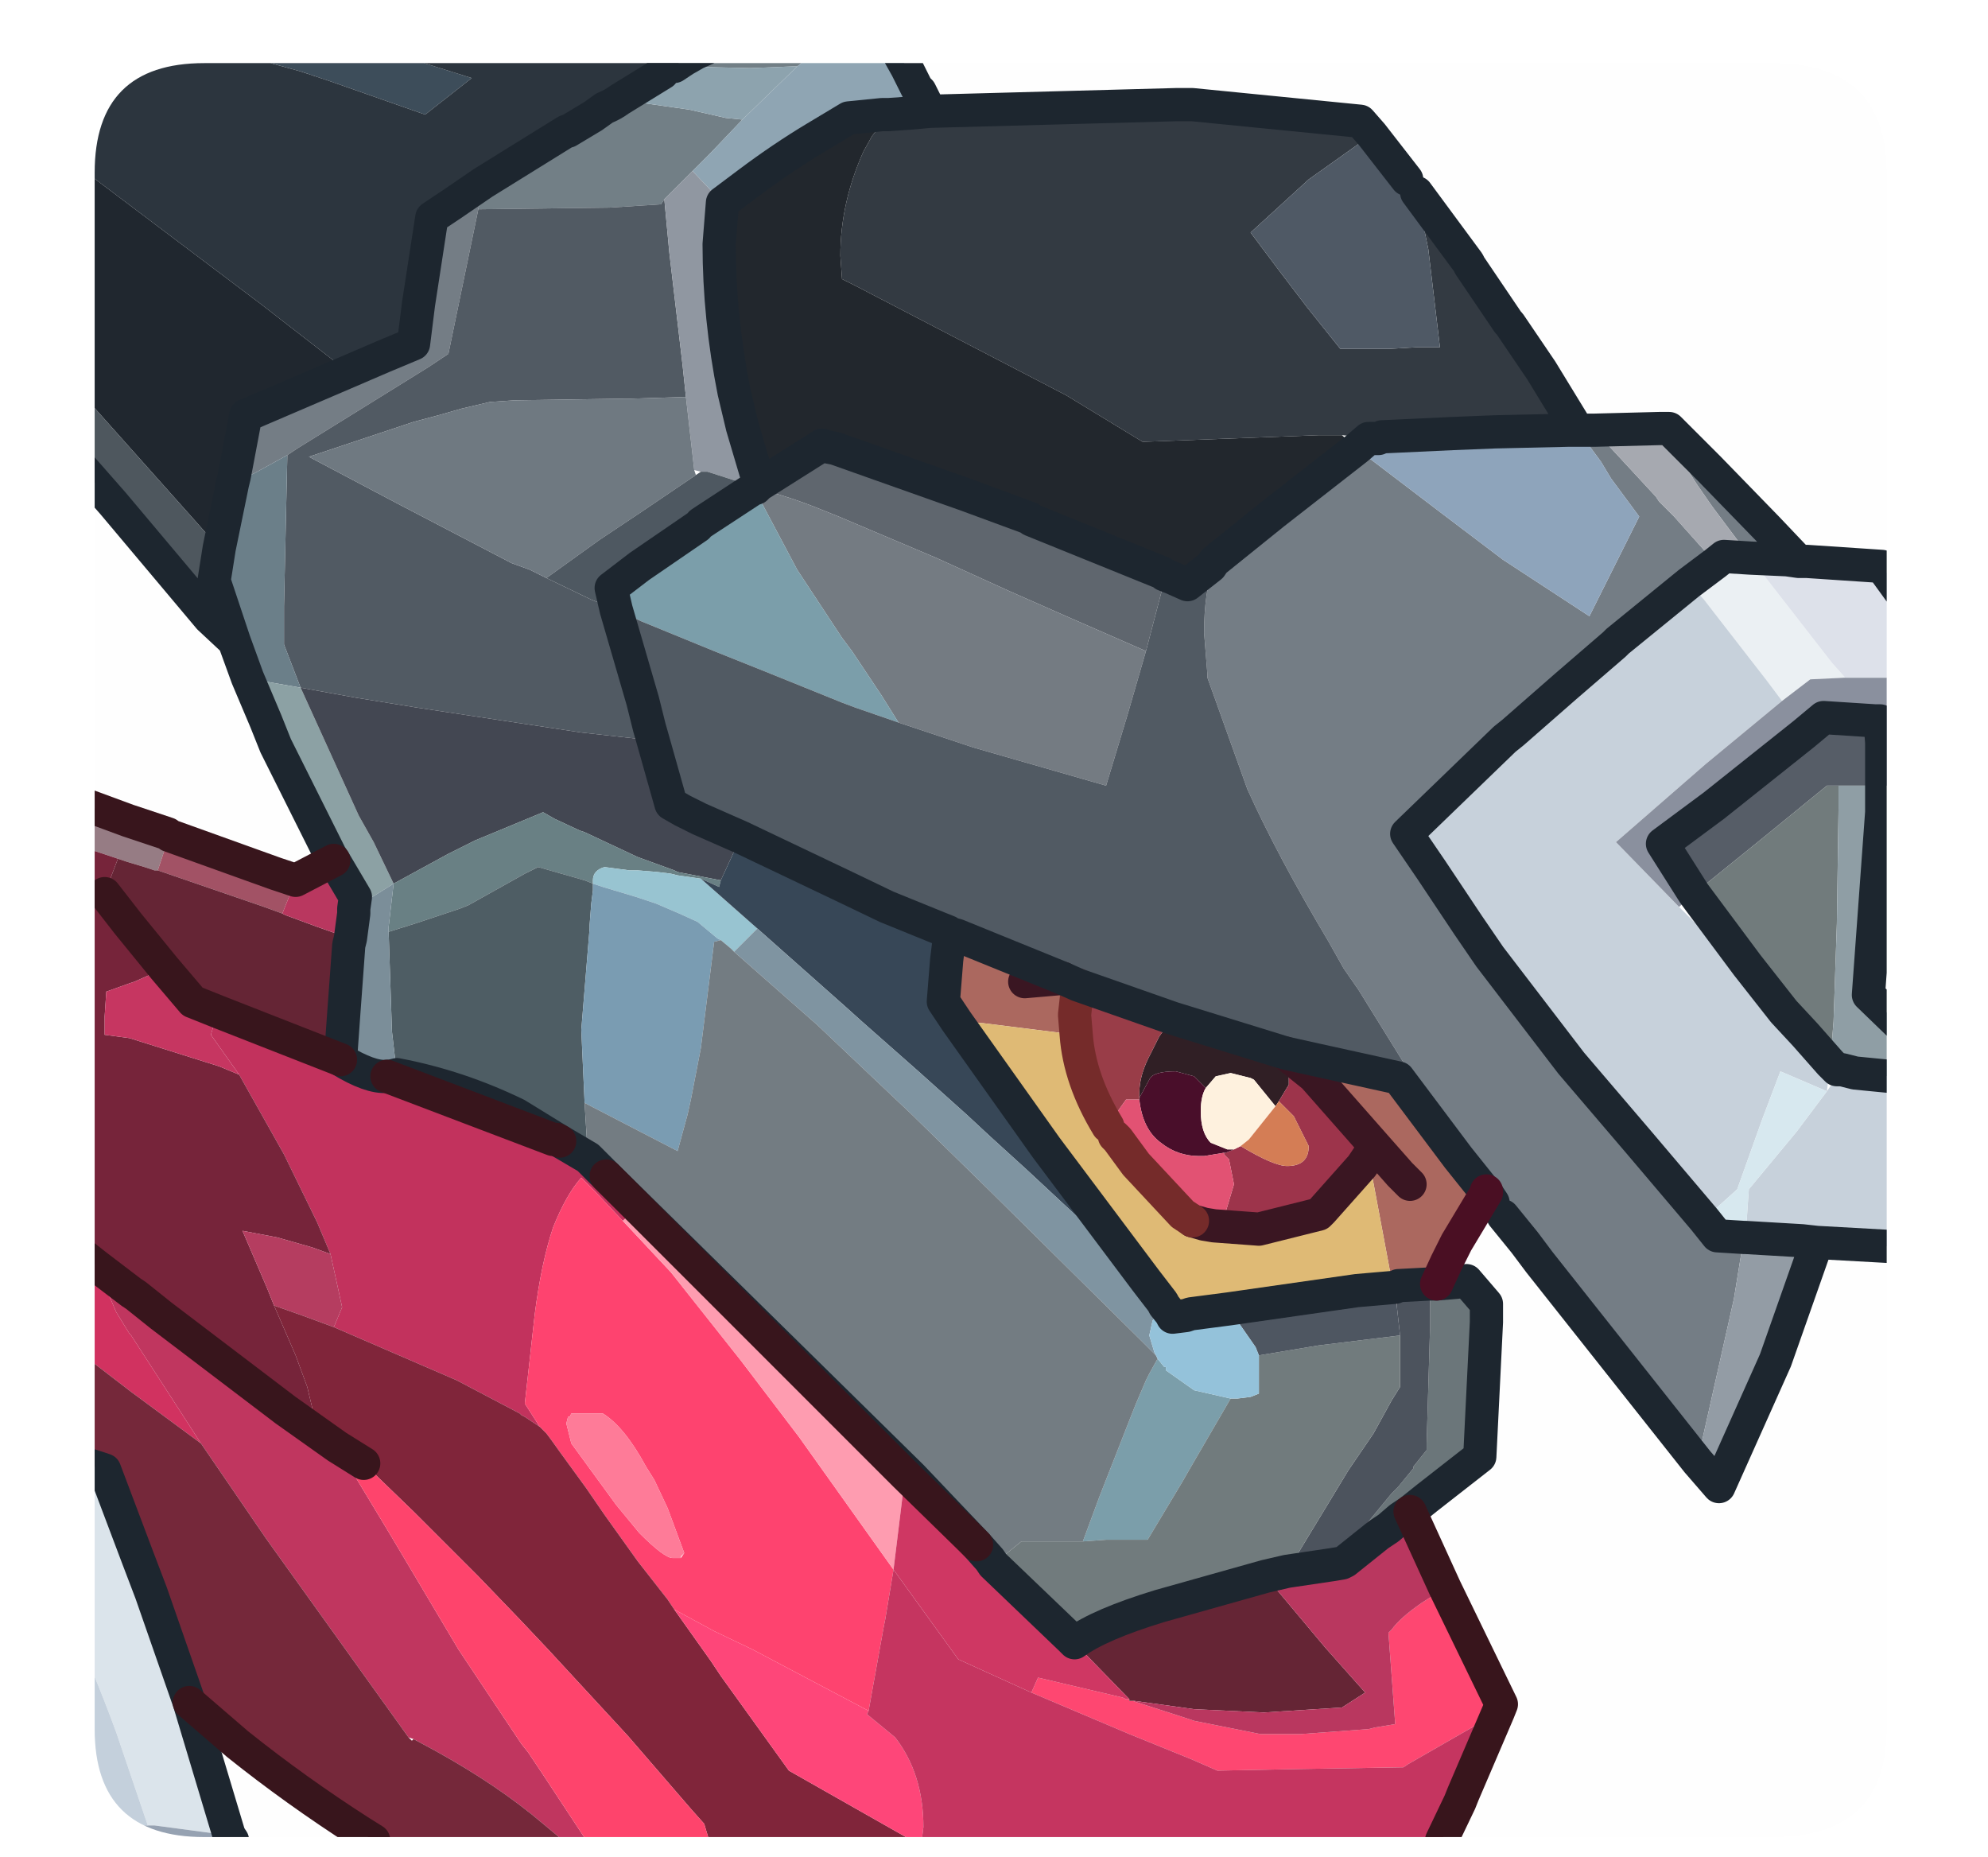 <?xml version="1.0" encoding="UTF-8" standalone="no"?>
<svg xmlns:ffdec="https://www.free-decompiler.com/flash" xmlns:xlink="http://www.w3.org/1999/xlink" ffdec:objectType="frame" height="55.9px" width="59.85px" xmlns="http://www.w3.org/2000/svg">
  <g transform="matrix(1.0, 0.0, 0.0, 1.0, 2.85, 1.9)">
    <clipPath id="clipPath0" transform="matrix(1.0, 0.0, 0.0, 1.0, 0.0, 0.0)">
      <path d="M50.5 0.0 Q53.95 0.0 53.95 3.3 L53.95 50.15 Q53.95 53.4 50.5 53.4 L3.3 53.4 Q0.0 53.4 0.0 50.15 L0.0 3.3 Q0.0 0.0 3.3 0.0 L50.5 0.0" fill="#000000" fill-rule="evenodd" stroke="none"/>
    </clipPath>
    <g clip-path="url(#clipPath0)">
      <use ffdec:characterId="2" height="55.9" transform="matrix(1.0, 0.0, 0.0, 1.0, -2.85, -1.9)" width="59.85" xlink:href="#shape1"/>
    </g>
    <use ffdec:characterId="3" height="53.4" transform="matrix(1.0, 0.0, 0.0, 1.0, 0.0, 0.0)" width="53.95" xlink:href="#shape2"/>
  </g>
  <defs>
    <g id="shape1" transform="matrix(1.0, 0.0, 0.0, 1.0, 2.85, 1.9)">
      <path d="M40.65 45.9 L42.35 49.4 42.25 49.65 39.55 51.2 39.4 51.3 36.35 51.35 33.8 51.4 33.0 51.05 31.15 50.3 28.2 49.05 28.4 48.6 30.95 49.2 31.05 49.25 31.15 49.25 31.15 49.3 31.25 49.3 31.4 49.35 32.8 49.8 33.1 49.9 35.1 50.3 36.3 50.3 38.35 50.15 38.55 50.1 39.15 50.0 39.15 49.95 38.95 47.25 39.05 47.15 Q39.3 46.8 39.95 46.35 L40.65 45.9" fill="#ff4771" fill-rule="evenodd" stroke="none"/>
      <path d="M-2.35 25.25 L-2.35 22.7 -1.45 21.9 Q-0.35 22.3 1.0 22.8 L2.2 23.2 2.25 23.25 1.9 24.3 1.8 24.3 1.5 24.2 1.0 24.05 0.7 23.95 -0.65 23.5 -2.35 25.25" fill="#977c85" fill-rule="evenodd" stroke="none"/>
      <path d="M2.25 23.25 L5.45 24.4 6.05 24.6 5.65 25.6 5.1 25.4 1.9 24.3 2.25 23.25" fill="#a35265" fill-rule="evenodd" stroke="none"/>
      <path d="M0.7 23.95 L1.0 24.05 1.5 24.2 1.8 24.3 1.9 24.3 5.1 25.4 5.65 25.6 5.75 25.65 6.7 26.0 7.55 26.3 7.65 26.35 7.7 26.35 7.65 26.55 7.5 28.6 7.4 30.0 3.7 28.55 2.95 28.25 2.1 27.25 1.0 25.9 0.3 25.0 0.7 23.95 M9.1 30.45 Q10.95 30.8 12.7 31.65 L14.0 32.45 13.9 32.4 13.8 32.4 8.8 30.5 8.9 30.5 9.1 30.45 M16.35 34.45 L15.4 33.5 24.6 42.55 26.55 44.6 24.4 42.5 16.35 34.45 M29.4 47.45 L29.5 47.55 Q30.25 47.0 32.05 46.45 L35.25 45.55 37.05 47.7 38.25 49.05 37.55 49.5 35.2 49.65 33.1 49.55 31.3 49.3 31.25 49.3 31.15 49.3 31.15 49.25 29.4 47.45" fill="#652535" fill-rule="evenodd" stroke="none"/>
      <path d="M39.6 43.6 L40.65 45.9 39.95 46.35 Q39.3 46.8 39.05 47.15 L38.95 47.25 39.15 49.95 39.15 50.0 38.55 50.1 38.35 50.15 36.3 50.3 35.1 50.3 33.1 49.9 32.8 49.8 31.4 49.35 31.25 49.3 31.3 49.3 33.1 49.55 35.2 49.65 37.55 49.5 38.25 49.05 37.05 47.7 35.25 45.55 35.9 45.4 37.25 45.2 37.55 45.15 37.65 45.1 38.65 44.3 38.95 44.1 39.3 43.8 39.6 43.6 M6.05 24.6 L7.2 24.0 7.85 25.1 7.8 25.45 7.8 25.6 7.7 26.35 7.65 26.35 7.55 26.3 6.7 26.0 5.75 25.65 5.65 25.6 6.05 24.6 M38.35 43.9 L38.95 44.1 38.65 44.3 37.65 45.1 37.55 45.15 37.25 45.2 37.8 44.55 38.35 43.9" fill="#ba375f" fill-rule="evenodd" stroke="none"/>
      <path d="M14.0 32.45 L14.85 32.95 15.4 33.5 16.35 34.45 15.9 34.85 15.05 33.95 14.65 33.55 Q14.2 34.05 13.8 35.05 13.45 36.1 13.25 37.65 L12.95 40.35 13.4 41.05 12.95 40.75 12.85 40.7 12.8 40.65 10.9 39.65 7.2 38.05 7.45 37.45 7.1 35.85 6.7 34.9 5.7 32.85 4.35 30.45 3.5 29.25 3.7 28.55 7.4 30.0 Q8.3 30.55 8.8 30.5 L13.8 32.4 13.9 32.4 14.0 32.45" fill="#c3325d" fill-rule="evenodd" stroke="none"/>
      <path d="M13.4 41.05 L12.95 40.35 13.25 37.65 Q13.45 36.1 13.8 35.05 14.2 34.05 14.65 33.55 L15.05 33.95 15.9 34.85 17.35 36.4 19.45 39.05 21.2 41.35 24.05 45.35 23.8 46.85 23.75 47.1 23.3 49.6 19.8 47.75 18.65 47.2 17.45 46.55 17.25 46.25 16.35 45.1 15.35 43.7 14.8 42.9 14.0 41.8 13.75 41.45 13.6 41.25 13.4 41.05 M17.75 44.85 L17.25 43.5 16.85 42.65 16.6 42.25 Q15.95 41.05 15.3 40.65 L14.35 40.65 14.3 40.75 14.25 40.75 14.2 40.95 14.35 41.55 15.7 43.4 16.4 44.25 Q17.15 45.0 17.4 45.0 L17.65 45.0 17.75 44.85" fill="#ff436f" fill-rule="evenodd" stroke="none"/>
      <path d="M15.9 34.85 L16.35 34.45 24.4 42.5 24.05 45.35 21.2 41.35 19.45 39.05 17.35 36.4 15.9 34.85" fill="#ff9db1" fill-rule="evenodd" stroke="none"/>
      <path d="M-2.35 33.65 L-2.35 25.25 -0.65 23.5 0.7 23.95 0.3 25.0 1.0 25.9 2.1 27.25 1.2 27.65 1.05 27.7 0.35 27.95 0.3 28.7 0.3 29.25 1.05 29.35 3.75 30.2 4.35 30.45 5.7 32.85 6.7 34.9 7.1 35.85 6.55 35.65 5.5 35.35 4.45 35.15 5.2 36.9 5.4 37.4 6.05 38.9 6.4 39.85 6.65 40.9 7.05 41.2 7.3 41.65 5.75 40.55 2.0 37.7 1.25 37.1 1.1 37.0 0.05 36.2 -1.85 34.7 -2.35 33.65" fill="#76243a" fill-rule="evenodd" stroke="none"/>
      <path d="M3.7 28.55 L3.5 29.25 4.35 30.45 3.75 30.2 1.05 29.35 0.3 29.25 0.3 28.7 0.35 27.95 1.05 27.7 1.2 27.65 2.1 27.25 2.95 28.25 3.7 28.55" fill="#c73661" fill-rule="evenodd" stroke="none"/>
      <path d="M14.8 53.5 L14.1 53.5 13.5 53.0 Q12.15 51.85 10.25 50.8 L9.6 50.45 9.45 50.4 5.4 44.75 5.15 44.4 3.2 41.55 1.1 38.3 1.05 38.25 0.65 37.6 0.05 36.2 1.1 37.0 1.25 37.1 2.0 37.7 5.75 40.55 7.3 41.65 8.9 44.3 10.95 47.75 12.85 50.6 13.05 50.85 13.55 51.6 14.8 53.5" fill="#c1365f" fill-rule="evenodd" stroke="none"/>
      <path d="M7.1 35.85 L7.45 37.45 7.2 38.05 6.25 37.7 5.4 37.4 5.2 36.9 4.45 35.15 5.5 35.35 6.55 35.65 7.1 35.85" fill="#b63d60" fill-rule="evenodd" stroke="none"/>
      <path d="M24.6 53.5 L18.5 53.5 18.35 53.0 17.95 52.55 16.05 50.35 13.65 47.75 12.8 46.85 11.55 45.55 9.6 43.6 8.1 42.15 8.0 42.05 7.05 41.2 6.65 40.9 6.4 39.85 6.05 38.9 5.4 37.4 6.25 37.7 7.2 38.05 10.9 39.65 12.8 40.65 12.85 40.7 12.95 40.75 13.4 41.05 13.6 41.25 13.75 41.45 14.0 41.8 14.8 42.9 15.35 43.7 16.35 45.1 17.25 46.25 17.45 46.55 18.55 48.1 18.85 48.55 20.9 51.4 24.6 53.5" fill="#81253a" fill-rule="evenodd" stroke="none"/>
      <path d="M18.5 53.5 L14.8 53.5 13.55 51.6 13.05 50.85 12.85 50.6 10.95 47.75 8.9 44.3 7.3 41.65 8.1 42.15 9.6 43.6 11.55 45.55 12.8 46.85 13.65 47.75 16.05 50.35 17.95 52.55 18.35 53.0 18.5 53.5" fill="#ff446c" fill-rule="evenodd" stroke="none"/>
      <path d="M-2.35 37.35 L-2.35 33.65 -1.85 34.7 0.05 36.2 0.65 37.6 1.05 38.25 1.1 38.3 3.2 41.55 1.1 40.0 -2.35 37.35" fill="#d23260" fill-rule="evenodd" stroke="none"/>
      <path d="M14.1 53.5 L8.4 53.5 8.0 53.25 Q6.05 52.0 4.3 50.6 L2.85 49.35 1.7 46.05 1.3 45.0 0.3 42.35 0.15 42.3 -2.35 41.5 -2.35 37.35 1.1 40.0 3.2 41.55 5.15 44.4 5.4 44.75 9.45 50.4 9.55 50.5 9.6 50.45 10.25 50.8 Q12.15 51.85 13.5 53.0 L14.1 53.5" fill="#75283a" fill-rule="evenodd" stroke="none"/>
      <path d="M17.65 45.0 L17.4 45.0 Q17.15 45.0 16.4 44.25 L15.7 43.4 14.35 41.55 14.2 40.95 14.25 40.75 14.3 40.75 14.35 40.65 15.3 40.65 Q15.95 41.05 16.6 42.25 L16.85 42.65 17.25 43.5 17.75 44.85 17.65 44.95 17.65 45.0" fill="#ff7b99" fill-rule="evenodd" stroke="none"/>
      <path d="M24.9 53.5 L24.6 53.5 20.9 51.4 18.85 48.55 18.55 48.1 17.45 46.55 18.65 47.2 19.8 47.75 23.3 49.6 23.25 49.7 24.1 50.4 Q24.95 51.5 24.95 53.1 L24.9 53.5" fill="#ff4679" fill-rule="evenodd" stroke="none"/>
      <path d="M42.25 49.65 L41.2 52.1 41.1 52.35 40.55 53.5 24.9 53.5 24.95 53.1 Q24.95 51.5 24.1 50.4 L23.25 49.7 23.3 49.6 23.75 47.1 23.8 46.85 24.05 45.35 26.0 48.05 28.2 49.05 31.15 50.3 33.0 51.05 33.8 51.4 36.35 51.35 39.4 51.3 39.55 51.2 42.25 49.65" fill="#c63560" fill-rule="evenodd" stroke="none"/>
      <path d="M27.05 45.2 L29.4 47.45 31.15 49.25 31.05 49.25 30.95 49.2 28.4 48.6 28.2 49.05 26.0 48.05 24.05 45.35 24.4 42.5 26.55 44.6 26.95 45.05 27.05 45.2" fill="#d03763" fill-rule="evenodd" stroke="none"/>
      <path d="M41.9 34.0 L41.0 35.5 40.7 36.1 40.4 36.75 40.3 36.75 40.2 36.75 39.25 36.8 39.15 36.85 39.25 36.8 39.2 37.4 39.15 36.85 38.0 36.95 39.05 36.65 38.75 35.05 38.45 33.45 38.15 33.2 38.55 32.6 36.7 30.5 35.95 29.9 35.85 29.8 36.75 30.0 39.25 30.55 39.6 30.4 41.1 32.7 41.9 33.9 41.9 33.95 41.9 34.0 41.85 33.95 41.05 32.95 39.25 30.55 41.05 32.95 41.85 33.95 41.9 34.0 M39.6 33.75 L39.3 33.45 38.55 32.6 39.3 33.45 39.6 33.75 M28.0 27.65 L29.15 27.55 28.0 27.65 M25.75 26.2 L25.95 26.25 29.15 27.55 29.6 27.75 29.5 28.65 29.55 29.25 26.75 28.9 25.95 28.85 25.55 28.25 25.65 27.0 25.75 26.2" fill="#ac685f" fill-rule="evenodd" stroke="none"/>
      <path d="M33.7 35.0 L35.05 35.1 36.85 34.65 36.95 34.55 38.15 33.2 38.45 33.45 38.75 35.05 39.05 36.65 38.0 36.95 34.15 37.5 33.0 37.65 32.85 37.7 32.45 37.75 32.4 37.65 32.2 37.4 32.15 37.3 31.65 36.65 28.65 32.65 25.95 28.85 26.75 28.9 29.55 29.25 Q29.65 30.6 30.5 32.0 L30.7 32.3 30.8 32.4 31.35 33.15 32.75 34.65 33.05 34.85 33.4 34.95 33.7 35.0" fill="#e0bb75" fill-rule="evenodd" stroke="none"/>
      <path d="M35.95 29.9 L35.95 30.75 35.65 31.25 35.55 31.4 34.9 30.6 34.8 30.55 34.2 30.4 33.75 30.5 33.45 30.85 33.1 30.5 32.55 30.35 Q31.85 30.35 31.75 30.6 L31.45 31.15 31.45 31.0 Q31.45 30.45 31.8 29.8 L32.05 29.3 32.45 28.75 35.85 29.8 35.95 29.9" fill="#301f25" fill-rule="evenodd" stroke="none"/>
      <path d="M35.65 31.25 L35.95 30.75 35.95 29.9 36.7 30.5 38.55 32.6 38.15 33.2 36.95 34.55 36.85 34.65 35.05 35.1 33.7 35.0 34.0 34.75 34.3 33.75 34.15 33.0 34.0 32.85 34.0 32.8 34.05 32.8 34.3 32.7 34.5 32.6 Q35.5 33.2 35.9 33.2 36.55 33.2 36.55 32.6 L36.1 31.7 35.65 31.25" fill="#9e344b" fill-rule="evenodd" stroke="none"/>
      <path d="M34.3 32.7 L34.05 32.8 34.0 32.8 33.4 32.9 33.25 32.9 Q32.6 32.9 32.1 32.5 31.55 32.1 31.45 31.2 L31.45 31.15 31.75 30.6 Q31.85 30.35 32.55 30.35 L33.1 30.5 33.45 30.85 Q33.3 31.1 33.3 31.55 33.3 32.2 33.6 32.5 L34.1 32.7 34.3 32.7" fill="#490e2a" fill-rule="evenodd" stroke="none"/>
      <path d="M34.5 32.6 L34.3 32.7 34.1 32.7 33.6 32.5 Q33.3 32.2 33.3 31.55 33.3 31.1 33.45 30.85 L33.75 30.5 34.2 30.4 34.8 30.55 34.9 30.6 35.55 31.4 34.75 32.4 34.5 32.6" fill="#fff2df" fill-rule="evenodd" stroke="none"/>
      <path d="M32.45 28.75 L32.05 29.3 31.8 29.8 Q31.45 30.45 31.45 31.0 L31.45 31.15 31.45 31.2 31.05 31.2 30.55 31.9 30.5 32.0 Q29.65 30.6 29.55 29.25 L29.5 28.65 29.6 27.75 32.45 28.75" fill="#9a3d48" fill-rule="evenodd" stroke="none"/>
      <path d="M34.0 32.8 L34.0 32.85 34.15 33.0 34.3 33.75 34.0 34.75 33.7 35.0 33.4 34.95 33.05 34.85 32.75 34.65 31.35 33.15 30.8 32.4 30.7 32.3 30.5 32.0 30.55 31.9 31.05 31.2 31.45 31.2 Q31.55 32.1 32.1 32.5 32.6 32.9 33.25 32.9 L33.4 32.9 34.0 32.8" fill="#e35273" fill-rule="evenodd" stroke="none"/>
      <path d="M35.65 31.25 L36.1 31.7 36.55 32.6 Q36.55 33.2 35.9 33.2 35.5 33.2 34.5 32.6 L34.75 32.4 35.55 31.4 35.65 31.25" fill="#d57d55" fill-rule="evenodd" stroke="none"/>
      <path d="M5.4 -1.4 L6.55 -1.05 7.55 -0.75 9.6 -0.1 11.35 0.45 9.95 1.55 7.1 0.55 6.2 0.25 3.85 -0.4 3.8 -0.4 3.1 -0.6 2.4 -0.75 -0.25 -1.4 5.4 -1.4" fill="#3d4d5a" fill-rule="evenodd" stroke="none"/>
      <path d="M-0.25 -1.4 L2.4 -0.75 3.1 -0.6 3.8 -0.4 3.85 -0.4 6.2 0.25 7.1 0.55 9.95 1.55 11.35 0.45 9.6 -0.1 7.55 -0.75 6.55 -1.05 5.4 -1.4 14.3 -1.4 17.45 -0.45 17.55 -0.4 17.75 -0.1 17.45 0.1 17.1 0.3 15.8 1.1 Q15.6 1.25 15.35 1.35 L15.0 1.6 14.25 2.05 14.2 2.05 11.7 3.6 10.75 4.25 10.15 4.65 9.75 7.25 9.6 8.45 Q8.75 8.8 7.6 9.3 L7.45 9.15 5.0 7.25 -1.1 2.65 -2.35 1.65 -2.35 -1.4 -0.25 -1.4" fill="#2c353e" fill-rule="evenodd" stroke="none"/>
      <path d="M11.7 3.6 L14.2 2.05 14.25 2.05 15.0 1.6 15.35 1.35 Q15.6 1.25 15.8 1.1 L17.9 1.4 19.0 1.65 19.5 1.7 18.5 2.75 18.0 3.25 17.15 4.1 17.05 4.25 15.5 4.35 11.55 4.4 11.7 3.6 M17.45 0.1 L17.75 -0.1 18.1 -0.3 18.55 -0.5 20.0 -1.4 22.25 -1.4 22.95 -1.35 21.4 -0.1 21.15 0.1 21.0 0.1 19.75 0.15 17.45 0.1" fill="#727f87" fill-rule="evenodd" stroke="none"/>
      <path d="M22.95 -1.35 L23.65 -1.25 23.75 -1.1 24.45 0.15 24.75 0.75 24.85 0.85 24.35 1.15 23.9 1.55 23.7 1.55 22.7 1.65 21.7 2.25 Q20.7 2.85 19.7 3.6 L18.9 4.2 18.0 3.25 18.5 2.75 19.5 1.7 21.1 0.15 21.15 0.1 21.4 -0.1 22.95 -1.35" fill="#90a6b4" fill-rule="evenodd" stroke="none"/>
      <path d="M25.15 1.45 L32.55 1.25 32.8 1.25 33.05 1.25 38.1 1.75 38.45 2.15 36.55 3.5 34.8 5.1 35.7 6.3 36.5 7.35 37.5 8.6 39.0 8.6 39.85 8.55 40.5 8.55 40.15 5.6 39.8 3.9 41.35 6.0 41.4 6.1 42.55 7.8 42.6 7.85 43.55 9.25 44.65 11.05 44.35 11.05 42.15 11.1 40.9 11.15 38.75 11.25 38.65 11.3 37.55 11.2 36.85 11.2 31.55 11.4 29.25 10.0 22.9 6.7 22.5 6.5 22.45 5.8 Q22.45 4.2 23.15 2.65 L23.4 2.2 23.9 1.55 24.6 1.5 25.15 1.45" fill="#333a42" fill-rule="evenodd" stroke="none"/>
      <path d="M7.6 9.3 Q8.75 8.8 9.6 8.45 L9.75 7.25 10.15 4.65 10.75 4.25 11.7 3.6 11.55 4.4 10.65 8.75 10.05 9.15 8.6 10.05 6.1 11.6 5.8 11.8 4.8 12.35 4.15 12.65 4.2 12.45 4.55 10.6 4.8 10.5 7.25 9.45 7.6 9.3 M44.65 11.05 L45.15 11.05 47.0 13.05 47.1 13.2 47.55 13.65 48.8 15.05 48.0 15.65 45.85 17.4 45.75 17.5 44.3 18.75 43.5 19.45 42.7 20.15 42.45 20.35 39.5 23.2 40.25 24.3 41.35 25.95 42.0 26.9 44.45 30.1 46.5 32.5 48.45 34.8 48.85 35.3 49.65 35.35 49.35 37.2 48.25 42.1 43.5 36.1 43.05 35.5 42.4 34.7 42.1 34.3 41.9 33.95 41.9 33.9 41.1 32.7 39.6 30.4 38.05 27.9 37.6 27.25 37.15 26.45 Q35.6 23.85 34.7 21.85 L33.5 18.5 33.5 18.4 33.4 17.15 Q33.4 15.9 33.7 15.1 L33.7 15.0 35.5 13.55 38.0 11.6 38.25 11.8 40.55 13.55 42.4 14.95 45.0 16.65 45.8 15.05 46.5 13.65 45.65 12.5 45.35 12.0 44.65 11.05 M47.15 11.0 L47.4 11.0 48.6 12.2 50.35 14.0 51.3 15.0 50.95 14.95 49.85 14.9 49.75 14.75 48.7 13.35 48.25 12.7 47.15 11.0" fill="#747d86" fill-rule="evenodd" stroke="none"/>
      <path d="M38.65 11.3 L38.75 11.25 40.9 11.15 42.15 11.1 44.35 11.05 44.65 11.05 45.35 12.0 45.65 12.5 46.5 13.65 45.8 15.05 45.0 16.65 42.4 14.95 40.55 13.55 38.25 11.8 38.65 11.3" fill="#8fa5bc" fill-rule="evenodd" stroke="none"/>
      <path d="M45.15 11.05 L47.1 11.0 47.15 11.0 48.25 12.7 48.7 13.35 49.75 14.75 49.85 14.9 49.05 14.85 48.8 15.05 47.55 13.65 47.1 13.2 47.0 13.05 45.15 11.05" fill="#a7aab1" fill-rule="evenodd" stroke="none"/>
      <path d="M48.8 15.05 L49.05 14.85 49.85 14.9 52.3 18.05 52.7 18.5 51.65 18.55 50.8 19.2 50.35 18.6 48.45 16.15 48.0 15.65 48.8 15.05" fill="#ecf1f4" fill-rule="evenodd" stroke="none"/>
      <path d="M56.15 30.75 L55.45 33.55 54.55 35.65 51.85 35.5 51.4 35.45 50.55 35.4 49.7 35.35 49.8 33.9 51.25 32.15 52.15 30.95 50.75 30.35 50.2 31.8 49.45 33.9 48.45 34.8 46.5 32.5 44.45 30.1 42.0 26.9 41.35 25.95 40.25 24.3 39.5 23.2 42.45 20.35 42.7 20.15 43.5 19.45 44.3 18.75 45.75 17.5 45.85 17.4 48.0 15.65 48.45 16.15 50.35 18.6 50.8 19.2 48.5 21.1 45.8 23.45 47.7 25.4 48.15 25.85 50.85 28.55 51.5 29.25 52.25 30.1 52.15 30.95 52.6 30.3 53.0 30.4 55.05 30.6 56.15 30.75" fill="#c8d2dc" fill-rule="evenodd" stroke="none"/>
      <path d="M56.25 18.55 L56.5 18.85 55.3 21.1 54.8 21.65 54.7 21.75 53.8 21.75 53.8 21.65 53.8 20.45 53.75 19.8 53.6 19.8 52.05 19.7 51.45 20.2 48.75 22.35 47.2 23.5 48.15 25.0 47.7 25.4 45.8 23.45 48.5 21.1 50.8 19.2 51.65 18.55 52.7 18.5 53.55 18.5 54.2 18.5 56.25 18.55" fill="#8b919f" fill-rule="evenodd" stroke="none"/>
      <path d="M48.15 25.0 L47.2 23.5 48.75 22.35 51.45 20.2 52.05 19.7 53.6 19.8 53.75 19.8 53.8 20.45 53.8 21.65 53.8 21.75 53.4 21.75 53.2 21.75 52.5 21.75 52.15 21.75 50.25 23.3 48.15 25.0" fill="#565d67" fill-rule="evenodd" stroke="none"/>
      <path d="M51.3 15.0 L51.55 15.0 53.8 15.15 54.2 15.7 56.25 18.55 54.2 18.5 53.55 18.5 52.7 18.5 52.3 18.05 49.85 14.9 50.95 14.95 51.3 15.0" fill="#dee2eb" fill-rule="evenodd" stroke="none"/>
      <path d="M52.5 21.75 L52.5 22.45 52.45 25.9 52.35 28.85 52.25 30.1 51.5 29.25 50.85 28.55 49.75 27.15 48.15 25.0 50.25 23.3 52.15 21.75 52.5 21.75" fill="#717b7c" fill-rule="evenodd" stroke="none"/>
      <path d="M53.8 22.55 L53.4 28.05 54.9 29.5 56.15 30.75 55.05 30.6 53.0 30.4 52.6 30.3 52.45 30.3 52.25 30.1 52.35 28.85 52.45 25.9 52.5 22.45 52.5 21.75 53.2 21.75 53.4 21.75 53.8 21.75 53.8 22.55" fill="#909fa6" fill-rule="evenodd" stroke="none"/>
      <path d="M48.45 34.8 L49.45 33.9 50.2 31.8 50.75 30.35 52.15 30.95 51.25 32.15 49.8 33.9 49.7 35.35 49.65 35.35 48.85 35.3 48.45 34.8" fill="#d8e9f0" fill-rule="evenodd" stroke="none"/>
      <path d="M51.85 35.5 L50.6 39.05 48.9 42.85 48.25 42.1 49.35 37.2 49.65 35.35 49.7 35.35 50.55 35.4 51.4 35.45 51.85 35.5" fill="#949da6" fill-rule="evenodd" stroke="none"/>
      <path d="M40.4 36.75 L41.0 36.7 41.3 36.65 41.9 37.35 41.9 37.9 41.7 41.95 40.1 43.2 39.6 43.6 39.3 43.8 38.95 44.1 38.35 43.9 39.05 43.05 39.25 42.85 39.7 42.3 39.7 42.25 40.1 41.75 40.1 41.55 40.2 38.15 40.2 37.1 40.2 37.0 40.2 36.9 40.2 36.75 40.3 36.75 40.4 36.75" fill="#6b767a" fill-rule="evenodd" stroke="none"/>
      <path d="M38.45 2.15 L39.5 3.5 39.8 3.9 40.15 5.6 40.5 8.55 39.85 8.55 39.0 8.6 37.5 8.6 36.5 7.35 35.7 6.3 34.8 5.1 36.55 3.5 38.45 2.15" fill="#4f5965" fill-rule="evenodd" stroke="none"/>
      <path d="M18.9 4.2 L19.7 3.6 Q20.7 2.85 21.7 2.25 L22.7 1.65 23.7 1.55 23.9 1.55 23.4 2.2 23.15 2.65 Q22.45 4.2 22.45 5.8 L22.5 6.5 22.9 6.7 29.25 10.0 31.55 11.4 36.85 11.2 37.55 11.2 38.0 11.6 35.5 13.55 33.7 15.0 33.6 15.15 32.9 15.7 32.45 15.5 32.2 15.4 32.15 15.35 28.2 13.75 28.15 13.7 26.25 13.0 22.3 11.6 22.05 11.55 21.9 11.5 20.0 12.7 19.95 12.45 19.9 12.3 19.5 10.95 19.25 9.9 Q18.8 7.65 18.8 5.45 L18.9 4.2" fill="#22272d" fill-rule="evenodd" stroke="none"/>
      <path d="M15.8 1.1 L17.1 0.3 17.45 0.1 19.75 0.15 21.0 0.1 21.15 0.1 21.1 0.15 19.5 1.7 19.0 1.65 17.9 1.4 15.8 1.1" fill="#8ea4af" fill-rule="evenodd" stroke="none"/>
      <path d="M20.0 12.7 L21.9 11.5 22.05 11.55 22.3 11.6 26.25 13.0 28.15 13.7 28.2 13.75 32.15 15.35 32.2 15.4 32.2 15.6 31.65 17.7 29.25 16.65 27.55 15.9 25.35 14.9 22.4 13.65 21.65 13.35 Q20.75 13.0 19.9 12.8 L20.0 12.7" fill="#5f666e" fill-rule="evenodd" stroke="none"/>
      <path d="M19.9 12.8 Q20.75 13.0 21.65 13.35 L22.4 13.65 25.35 14.9 27.55 15.9 29.25 16.65 31.65 17.7 31.1 19.6 30.45 21.75 26.45 20.6 24.2 19.85 23.7 19.05 22.8 17.7 22.5 17.3 21.15 15.25 19.85 12.8 19.9 12.8" fill="#747b83" fill-rule="evenodd" stroke="none"/>
      <path d="M19.85 12.8 L21.15 15.25 22.5 17.3 22.8 17.7 23.7 19.05 24.2 19.85 22.9 19.4 22.5 19.25 20.15 18.3 18.65 17.7 16.45 16.8 15.7 16.45 15.55 15.8 16.4 15.15 18.15 13.95 18.25 13.85 18.4 13.75 19.85 12.8 M29.75 44.5 L30.25 43.15 31.25 40.6 31.35 40.35 31.65 39.65 31.75 39.45 32.0 39.0 32.2 39.25 32.25 39.25 32.25 39.35 33.1 39.95 34.2 40.2 32.95 42.35 32.75 42.7 31.7 44.45 30.45 44.45 29.75 44.5" fill="#7b9fab" fill-rule="evenodd" stroke="none"/>
      <path d="M33.7 15.0 L33.7 15.1 Q33.4 15.9 33.4 17.15 L33.5 18.4 33.5 18.5 34.7 21.85 Q35.6 23.85 37.15 26.45 L37.6 27.25 38.05 27.9 39.6 30.4 39.25 30.55 36.75 30.0 35.85 29.8 32.45 28.75 29.6 27.75 29.15 27.55 25.95 26.25 25.75 26.2 25.7 26.15 25.45 26.05 23.85 25.4 22.6 24.8 19.45 23.3 18.2 22.75 17.7 22.5 17.35 22.3 16.8 20.35 16.45 20.35 14.65 20.15 9.7 19.4 7.85 19.1 6.2 18.8 5.7 17.5 5.7 16.5 5.7 16.35 5.8 11.8 6.1 11.6 8.6 10.05 10.05 9.15 10.65 8.75 11.55 4.4 15.5 4.35 17.05 4.25 17.15 4.1 17.3 5.7 17.7 9.1 17.8 10.05 16.15 10.1 16.0 10.1 12.65 10.15 11.9 10.2 11.05 10.4 10.35 10.6 9.6 10.8 6.45 11.85 9.1 13.25 12.55 15.05 13.1 15.25 13.6 15.5 14.95 16.15 15.7 16.45 16.45 16.8 18.65 17.7 20.15 18.3 22.5 19.25 22.9 19.4 24.2 19.85 26.45 20.6 30.45 21.75 31.1 19.6 31.65 17.7 32.2 15.6 32.2 15.4 32.45 15.5 32.9 15.7 33.6 15.15 33.7 15.0 M15.7 16.45 L16.5 19.2 16.7 20.0 16.8 20.35 16.7 20.0 16.5 19.2 15.7 16.45" fill="#515a63" fill-rule="evenodd" stroke="none"/>
      <path d="M18.0 3.25 L18.9 4.2 18.8 5.45 Q18.8 7.65 19.25 9.9 L19.5 10.95 19.9 12.3 Q19.8 12.5 19.85 12.75 L18.45 12.3 18.25 12.3 18.05 12.25 17.8 10.05 17.7 9.1 17.3 5.7 17.15 4.1 18.0 3.25" fill="#9198a2" fill-rule="evenodd" stroke="none"/>
      <path d="M17.8 10.05 L18.05 12.25 18.1 12.4 16.4 13.55 15.5 14.15 15.2 14.35 13.6 15.5 13.1 15.25 12.55 15.05 9.1 13.25 6.45 11.85 9.6 10.8 10.35 10.6 11.05 10.4 11.9 10.2 12.65 10.15 16.0 10.1 16.15 10.1 17.8 10.05" fill="#6f7982" fill-rule="evenodd" stroke="none"/>
      <path d="M19.85 12.8 L18.4 13.75 18.25 13.85 18.15 13.95 16.4 15.15 15.55 15.8 15.7 16.45 14.95 16.15 13.6 15.5 15.2 14.35 15.5 14.15 16.4 13.55 18.1 12.4 18.25 12.3 18.45 12.3 19.85 12.75 19.85 12.8" fill="#4e5861" fill-rule="evenodd" stroke="none"/>
      <path d="M-2.35 1.65 L-1.1 2.65 5.0 7.25 7.45 9.15 7.25 9.45 4.8 10.5 4.55 10.6 4.2 12.45 4.15 12.65 3.75 14.6 3.0 13.75 -2.35 7.75 -2.35 1.65" fill="#20272f" fill-rule="evenodd" stroke="none"/>
      <path d="M4.6 18.5 L4.2 17.4 3.6 15.6 3.6 15.55 3.75 14.6 4.15 12.65 4.8 12.35 5.8 11.8 5.7 16.35 5.7 16.5 5.7 17.5 6.2 18.8 5.05 18.6 4.6 18.5" fill="#6b7f8a" fill-rule="evenodd" stroke="none"/>
      <path d="M3.45 16.7 L2.4 15.45 0.55 13.25 -2.35 9.95 -2.35 7.75 3.0 13.75 3.75 14.6 3.6 15.55 3.6 15.6 3.45 16.7" fill="#4e575e" fill-rule="evenodd" stroke="none"/>
      <path d="M7.2 24.0 L7.1 23.85 5.45 20.55 5.15 19.8 4.6 18.5 5.05 18.6 6.2 18.8 7.7 22.1 7.95 22.65 8.4 23.45 9.0 24.7 7.8 25.45 7.85 25.1 7.2 24.0" fill="#8da2a5" fill-rule="evenodd" stroke="none"/>
      <path d="M6.2 18.8 L7.85 19.1 9.7 19.4 14.65 20.15 16.45 20.35 16.8 20.35 17.35 22.3 17.7 22.5 18.2 22.75 19.45 23.3 18.85 24.6 17.55 24.35 17.45 24.3 16.35 23.9 14.75 23.15 14.6 23.1 13.85 22.75 13.5 22.55 11.45 23.4 11.25 23.5 10.65 23.8 9.0 24.7 8.4 23.45 7.95 22.65 7.7 22.1 6.2 18.8" fill="#434752" fill-rule="evenodd" stroke="none"/>
      <path d="M9.0 24.7 L10.65 23.8 11.25 23.5 11.45 23.4 13.5 22.55 13.85 22.75 14.6 23.1 14.75 23.15 16.35 23.9 17.45 24.3 17.55 24.35 18.85 24.6 18.8 24.8 18.25 24.55 17.55 24.45 17.35 24.4 16.95 24.35 16.35 24.3 16.1 24.3 15.35 24.2 Q15.0 24.3 15.0 24.6 L15.0 24.7 14.75 24.6 13.35 24.2 12.95 24.4 11.25 25.35 11.0 25.45 9.65 25.9 8.85 26.15 8.85 26.0 9.0 24.7" fill="#698185" fill-rule="evenodd" stroke="none"/>
      <path d="M8.85 26.15 L9.65 25.9 11.0 25.45 11.25 25.35 12.95 24.4 13.35 24.2 14.75 24.6 15.0 24.7 15.0 24.9 14.95 25.3 14.9 25.95 14.9 26.05 14.65 29.1 14.75 31.3 14.85 32.95 14.0 32.45 12.7 31.65 Q10.95 30.8 9.1 30.45 L8.95 29.15 8.85 26.15" fill="#4e5d64" fill-rule="evenodd" stroke="none"/>
      <path d="M15.0 24.7 L15.0 24.6 Q15.0 24.3 15.35 24.2 L16.1 24.3 16.35 24.3 16.95 24.35 17.35 24.4 17.55 24.45 18.25 24.55 19.95 26.05 19.25 26.75 19.15 26.65 18.85 26.4 18.75 26.35 18.15 25.85 17.6 25.6 16.9 25.3 16.3 25.1 15.3 24.8 15.0 24.7" fill="#99c5d2" fill-rule="evenodd" stroke="none"/>
      <path d="M18.85 24.6 L19.45 23.3 22.6 24.8 23.85 25.4 25.45 26.05 25.7 26.15 25.75 26.2 25.65 27.0 25.55 28.25 25.95 28.85 28.65 32.65 31.65 36.65 28.05 33.3 26.95 32.3 26.25 31.65 24.8 30.35 23.1 28.85 22.6 28.4 19.95 26.05 18.25 24.55 18.8 24.8 18.85 24.6" fill="#374757" fill-rule="evenodd" stroke="none"/>
      <path d="M15.0 24.7 L15.3 24.8 16.3 25.1 16.9 25.3 17.6 25.6 18.15 25.85 18.75 26.35 18.85 26.4 18.65 26.45 18.25 29.65 17.95 31.2 17.85 31.65 17.55 32.75 14.75 31.3 14.65 29.1 14.9 26.05 14.9 25.95 14.95 25.3 15.0 24.9 15.0 24.7" fill="#7a9db3" fill-rule="evenodd" stroke="none"/>
      <path d="M19.25 26.75 L19.95 26.05 22.6 28.4 23.1 28.85 24.8 30.35 26.25 31.65 26.95 32.3 28.05 33.3 31.65 36.65 32.15 37.3 32.2 37.4 31.85 37.85 31.75 38.3 31.9 38.8 31.95 38.9 31.9 38.85 31.5 38.45 26.95 33.95 24.6 31.65 22.7 29.85 21.75 28.95 19.25 26.75" fill="#7f95a2" fill-rule="evenodd" stroke="none"/>
      <path d="M18.85 26.4 L19.15 26.65 19.25 26.75 21.75 28.95 22.7 29.85 24.6 31.65 26.95 33.95 31.5 38.45 31.9 38.85 31.95 38.9 32.0 39.0 31.75 39.45 31.65 39.65 31.35 40.35 31.25 40.6 30.25 43.15 29.75 44.5 27.9 44.5 27.1 45.15 27.05 45.2 26.95 45.05 26.55 44.6 24.6 42.55 15.4 33.5 14.85 32.95 14.75 31.3 17.55 32.75 17.85 31.65 17.95 31.2 18.25 29.65 18.65 26.45 18.85 26.4" fill="#737c83" fill-rule="evenodd" stroke="none"/>
      <path d="M8.85 26.15 L8.95 29.15 9.1 30.45 8.9 30.5 8.8 30.5 Q8.3 30.55 7.4 30.0 L7.5 28.6 7.65 26.55 7.7 26.35 7.8 25.6 7.8 25.45 9.0 24.7 8.85 26.0 8.85 26.15" fill="#7b8f9a" fill-rule="evenodd" stroke="none"/>
      <path d="M39.3 38.3 L39.2 37.4 39.25 36.8 40.2 36.75 40.2 36.9 40.2 37.0 40.2 37.1 40.2 38.15 40.1 41.55 40.1 41.75 39.7 42.25 39.7 42.3 39.25 42.85 39.05 43.05 38.35 43.9 37.8 44.55 37.25 45.2 35.9 45.4 37.75 42.35 38.5 41.25 39.05 40.25 39.3 39.85 39.3 39.55 39.3 38.95 39.3 38.65 39.3 38.3" fill="#4c535d" fill-rule="evenodd" stroke="none"/>
      <path d="M35.05 38.9 L36.85 38.6 39.3 38.3 39.3 38.65 39.3 38.95 39.3 39.55 39.3 39.85 39.05 40.25 38.5 41.25 37.75 42.35 35.9 45.4 35.25 45.55 32.05 46.45 Q30.25 47.0 29.5 47.55 L29.4 47.45 27.05 45.2 27.1 45.15 27.9 44.5 29.75 44.5 30.45 44.45 31.7 44.45 32.75 42.7 32.95 42.35 34.2 40.2 34.4 40.2 34.8 40.15 35.05 40.05 35.05 38.9" fill="#717b7d" fill-rule="evenodd" stroke="none"/>
      <path d="M38.0 36.95 L39.15 36.85 39.2 37.4 39.3 38.3 36.85 38.6 35.05 38.9 34.95 38.65 34.15 37.5 38.0 36.95" fill="#4e5661" fill-rule="evenodd" stroke="none"/>
      <path d="M34.15 37.5 L34.95 38.65 35.05 38.9 35.05 40.05 34.8 40.15 34.4 40.2 34.2 40.2 33.1 39.95 32.25 39.35 32.25 39.25 32.2 39.25 32.0 39.0 31.95 38.9 31.9 38.8 31.75 38.3 31.85 37.85 32.2 37.4 32.4 37.65 32.45 37.75 32.85 37.7 33.0 37.65 34.15 37.5" fill="#95c3db" fill-rule="evenodd" stroke="none"/>
      <path d="M2.85 49.35 L4.05 53.35 1.8 53.05 1.6 53.05 0.65 50.25 Q-0.8 46.3 -1.95 45.0 L-2.35 44.9 -2.35 43.7 -1.95 43.45 Q-0.9 42.8 0.15 42.3 L0.3 42.35 1.3 45.0 1.7 46.05 2.85 49.35" fill="#dce5ec" fill-rule="evenodd" stroke="none"/>
      <path d="M4.05 53.35 L4.15 53.5 -2.35 53.5 -2.35 53.05 -1.0 53.0 -0.35 53.0 1.6 53.05 1.8 53.05 4.05 53.35" fill="#97a3b3" fill-rule="evenodd" stroke="none"/>
      <path d="M-2.35 53.05 L-2.35 44.9 -1.95 45.0 Q-0.8 46.3 0.65 50.25 L1.6 53.05 -0.35 53.0 -1.0 53.0 -2.35 53.05" fill="#c5d1dd" fill-rule="evenodd" stroke="none"/>
      <path d="M-2.35 43.7 L-2.35 41.5 0.15 42.3 Q-0.9 42.8 -1.95 43.45 L-2.35 43.7" fill="#dde1ed" fill-rule="evenodd" stroke="none"/>
      <path d="M33.7 35.0 L35.05 35.1 36.85 34.65 36.95 34.55 38.15 33.2 38.55 32.6 36.7 30.5 35.95 29.9 35.85 29.8 M33.05 34.85 L33.4 34.95 33.7 35.0 M38.55 32.6 L39.3 33.45 39.6 33.75 M29.15 27.55 L28.0 27.65" fill="none" stroke="#3a1622" stroke-linecap="round" stroke-linejoin="round" stroke-width="1.0"/>
      <path d="M30.7 32.3 L30.8 32.4 31.35 33.15 32.75 34.65 33.05 34.85 M29.55 29.25 L29.5 28.65 29.6 27.75 M30.5 32.0 Q29.65 30.6 29.55 29.25" fill="none" stroke="#752b2a" stroke-linecap="round" stroke-linejoin="round" stroke-width="1.0"/>
      <path d="M7.6 9.3 Q8.75 8.8 9.6 8.45 L9.75 7.25 10.15 4.65 10.75 4.25 11.7 3.6 14.2 2.05 14.25 2.05 15.0 1.6 15.35 1.35 Q15.6 1.25 15.8 1.1 L17.1 0.3 M17.45 0.1 L17.75 -0.1 18.1 -0.3 17.55 -0.4 17.45 -0.45 14.3 -1.4 M20.0 -1.4 L18.55 -0.5 18.1 -0.3 M24.85 0.85 L24.75 0.75 24.45 0.15 23.75 -1.1 23.65 -1.25 22.95 -1.35 22.25 -1.4 M18.9 4.2 L19.7 3.6 Q20.7 2.85 21.7 2.25 L22.7 1.65 23.7 1.55 23.9 1.55 24.6 1.5 25.15 1.45 32.55 1.25 32.8 1.25 33.05 1.25 38.1 1.75 38.45 2.15 39.5 3.5 M24.85 0.85 L25.15 1.45 M39.8 3.9 L41.35 6.0 41.4 6.1 42.55 7.8 42.6 7.85 43.55 9.25 44.65 11.05 45.15 11.05 47.1 11.0 47.15 11.0 47.4 11.0 48.6 12.2 50.35 14.0 51.3 15.0 51.55 15.0 53.8 15.15 54.2 15.7 56.25 18.55 56.5 18.85 55.3 21.1 54.8 21.65 M54.7 21.75 L53.8 22.55 53.4 28.05 54.9 29.5 56.15 30.75 55.45 33.55 54.55 35.65 51.85 35.5 50.6 39.05 48.9 42.85 48.25 42.1 43.5 36.1 43.05 35.5 42.4 34.7 M42.1 34.3 L41.9 34.0 41.85 33.95 41.05 32.95 39.25 30.55 36.75 30.0 35.85 29.8 32.45 28.75 29.6 27.75 29.15 27.55 25.95 26.25 25.75 26.2 25.7 26.15 25.45 26.05 23.85 25.4 22.6 24.8 19.45 23.3 18.2 22.75 17.7 22.5 17.35 22.3 16.8 20.35 16.7 20.0 16.5 19.2 15.7 16.45 15.55 15.8 16.4 15.15 18.15 13.95 M40.4 36.75 L41.0 36.7 41.3 36.65 41.9 37.35 41.9 37.9 41.7 41.95 40.1 43.2 39.6 43.6 39.3 43.8 38.95 44.1 38.65 44.3 37.65 45.1 37.55 45.15 37.25 45.2 35.9 45.4 35.25 45.55 32.05 46.45 Q30.25 47.0 29.5 47.55 L29.4 47.45 27.05 45.2 26.95 45.05 26.55 44.6 24.6 42.55 15.4 33.5 14.85 32.95 14.0 32.45 12.7 31.65 Q10.95 30.8 9.1 30.45 L8.9 30.5 8.8 30.5 Q8.3 30.55 7.4 30.0 L7.5 28.6 7.65 26.55 7.7 26.35 7.8 25.6 7.8 25.45 7.85 25.1 7.2 24.0 7.1 23.85 5.45 20.55 5.15 19.8 4.6 18.5 4.2 17.4 3.45 16.7 2.4 15.45 0.55 13.25 -2.35 9.95 M2.85 49.35 L4.05 53.35 4.15 53.5 M38.65 11.3 L38.75 11.25 40.9 11.15 42.15 11.1 44.35 11.05 44.65 11.05 M38.0 11.6 L35.5 13.55 33.7 15.0 33.6 15.15 32.9 15.7 32.45 15.5 32.2 15.4 M48.8 15.05 L49.05 14.85 49.85 14.9 50.95 14.95 51.3 15.0 M48.45 34.8 L46.5 32.5 44.45 30.1 42.0 26.9 41.35 25.95 40.25 24.3 39.5 23.2 42.45 20.35 42.7 20.15 43.5 19.45 44.3 18.75 45.75 17.5 45.85 17.4 48.0 15.65 48.8 15.05 M48.15 25.0 L47.2 23.5 48.75 22.35 51.45 20.2 52.05 19.7 53.6 19.8 53.75 19.8 53.8 20.45 53.8 21.65 53.8 21.75 53.8 22.55 M48.15 25.0 L49.75 27.15 50.85 28.55 51.5 29.25 52.25 30.1 52.45 30.3 52.6 30.3 53.0 30.4 55.05 30.6 56.15 30.75 M48.45 34.8 L48.85 35.3 49.65 35.35 49.7 35.35 50.55 35.4 51.4 35.45 51.85 35.5 M38.65 11.3 L38.35 11.3 38.0 11.6 M32.15 15.35 L28.2 13.75 28.15 13.7 26.25 13.0 22.3 11.6 22.05 11.55 21.9 11.5 20.0 12.7 19.9 12.8 19.85 12.8 18.4 13.75 18.25 13.85 M19.9 12.3 L19.5 10.95 19.25 9.9 Q18.8 7.65 18.8 5.45 L18.9 4.2 M7.25 9.45 L4.8 10.5 4.55 10.6 4.2 12.45 4.15 12.65 3.75 14.6 3.6 15.55 3.6 15.6 4.2 17.4 M7.6 9.3 L7.25 9.45 M3.45 16.7 L3.6 15.6 M20.0 12.7 L19.95 12.45 19.9 12.3 M2.85 49.35 L1.7 46.05 1.3 45.0 0.3 42.35 0.15 42.3 -2.35 41.5 M39.15 36.85 L38.0 36.95 34.15 37.5 33.0 37.65 32.85 37.7 32.45 37.75 32.4 37.65 32.2 37.4 32.15 37.3 31.65 36.65 28.65 32.65 25.95 28.85 25.55 28.25 25.65 27.0 25.75 26.2 M39.15 36.85 L39.25 36.8 40.2 36.75 40.3 36.75 40.4 36.75" fill="none" stroke="#1d262f" stroke-linecap="round" stroke-linejoin="round" stroke-width="1.0"/>
      <path d="M41.9 34.0 L41.0 35.5 40.7 36.1 40.4 36.75 M41.9 34.0 L41.9 33.95" fill="none" stroke="#4a0f23" stroke-linecap="round" stroke-linejoin="round" stroke-width="1.0"/>
      <path d="M39.6 43.6 L40.65 45.9 42.35 49.4 42.25 49.65 41.2 52.1 41.1 52.35 40.55 53.5 M8.4 53.5 L8.0 53.25 Q6.05 52.0 4.3 50.6 L2.85 49.35 M-2.35 22.7 L-1.45 21.9 Q-0.35 22.3 1.0 22.8 L2.2 23.2 2.25 23.25 5.45 24.4 6.05 24.6 7.2 24.0 M0.05 36.2 L-1.85 34.7 -2.35 33.65 M16.35 34.45 L15.4 33.5 M14.0 32.45 L13.9 32.4 13.8 32.4 8.8 30.5 M7.4 30.0 L3.7 28.55 2.95 28.25 2.1 27.25 1.0 25.9 0.3 25.0 M7.3 41.65 L5.75 40.55 2.0 37.7 1.25 37.1 1.1 37.0 0.05 36.2 M7.3 41.65 L8.1 42.15 M26.55 44.6 L24.4 42.5 16.35 34.45" fill="none" stroke="#38151c" stroke-linecap="round" stroke-linejoin="round" stroke-width="1.0"/>
    </g>
    <g id="shape2" transform="matrix(1.0, 0.0, 0.0, 1.0, 0.0, 0.0)">
      <path d="M50.5 0.0 Q53.95 0.0 53.95 3.3 L53.95 50.15 Q53.95 53.4 50.5 53.4 L3.3 53.4 Q0.0 53.4 0.0 50.15 L0.0 3.3 Q0.0 0.0 3.3 0.0 L50.5 0.0" fill="#000000" fill-opacity="0.004" fill-rule="evenodd" stroke="none"/>
    </g>
  </defs>
</svg>
